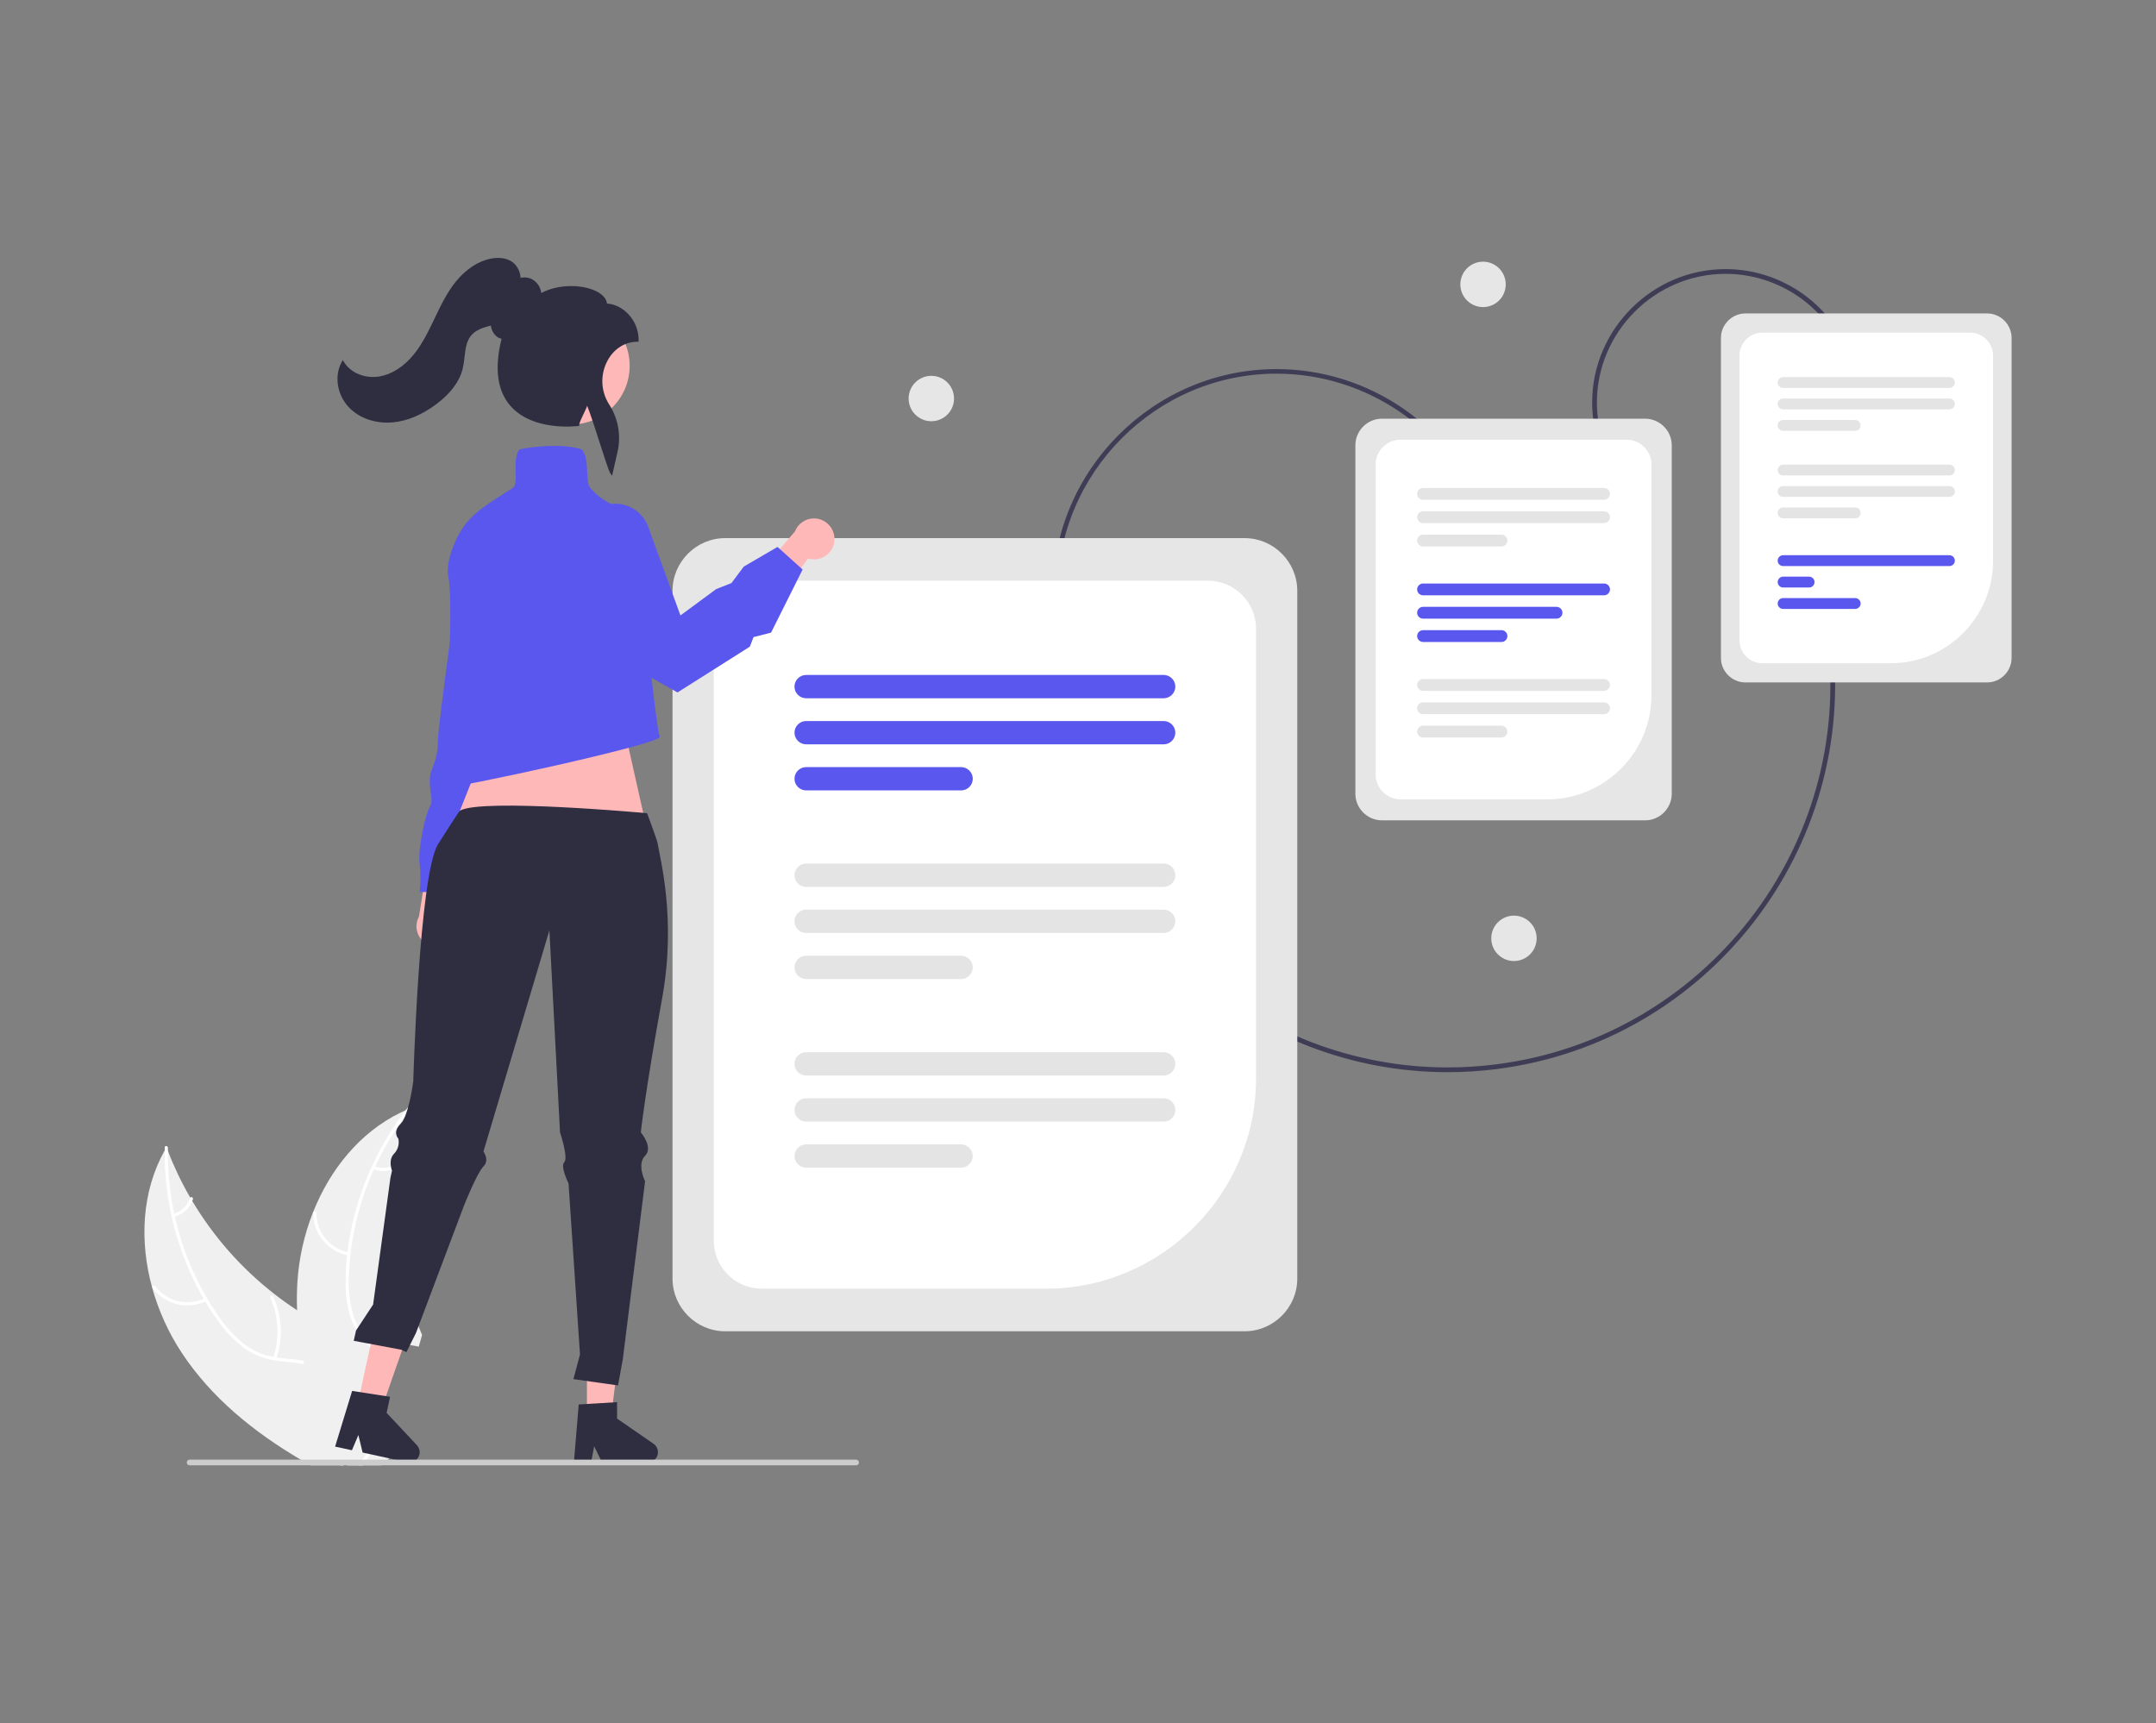 <svg xmlns="http://www.w3.org/2000/svg" xmlns:xlink="http://www.w3.org/1999/xlink" xmlns:serif="http://www.serif.com/" width="100%" height="100%" viewBox="0 0 1136 908" version="1.1" xml:space="preserve" style="fill-rule:evenodd;clip-rule:evenodd;stroke-linejoin:round;stroke-miterlimit:2;"><rect x="0" y="0" width="1136" height="908" fill="#808080" stroke="none"/><script xmlns=""/>
    <g transform="matrix(1.253,0,0,1.253,568,454)">
        <g transform="matrix(1,0,0,1,-392.583,-253.877)">
            <clipPath id="_clip1">
                <rect x="0" y="0" width="785.166" height="507.754"/>
            </clipPath>
            <g clip-path="url(#_clip1)">
                <g transform="matrix(1,0,0,1,-207.417,-196.123)">
                    <path d="M755.423,538.554C674.649,538.558 604.37,478.302 593.988,396.117L595.972,395.866C606.226,477.037 675.649,536.549 755.424,536.554C762.202,536.554 768.974,536.127 775.698,535.275C863.684,524.16 926.222,443.536 915.107,355.55L917.091,355.299C928.345,444.378 865.028,526.006 775.949,537.259C769.141,538.12 762.285,538.553 755.423,538.554Z" style="fill:rgb(63,61,86);fill-rule:nonzero;"/>
                </g>
                <g transform="matrix(1,0,0,1,-207.417,-196.123)">
                    <path d="M819.834,276.761C817.435,270.42 816.206,263.697 816.206,256.917C816.206,226.149 841.524,200.831 872.292,200.831C895.56,200.831 916.518,215.311 924.751,237.074L922.879,237.782C914.941,216.795 894.73,202.832 872.292,202.832C842.622,202.832 818.207,227.247 818.207,256.917C818.207,263.455 819.392,269.938 821.705,276.053L819.834,276.761Z" style="fill:rgb(63,61,86);fill-rule:nonzero;"/>
                </g>
                <g transform="matrix(1,0,0,1,-207.417,-196.123)">
                    <path d="M982.306,374.653L880.641,374.653C875.006,374.646 870.371,370.011 870.364,364.376L870.364,229.76C870.371,224.125 875.006,219.489 880.641,219.483L982.306,219.483C987.942,219.489 992.577,224.125 992.583,229.76L992.583,364.376C992.577,370.011 987.941,374.646 982.306,374.653Z" style="fill:rgb(230,230,230);fill-rule:nonzero;"/>
                </g>
                <g transform="matrix(1,0,0,1,-207.417,-196.123)">
                    <path d="M941.913,366.587L887.788,366.587C882.51,366.581 878.169,362.241 878.163,356.963L878.163,237.173C878.169,231.895 882.51,227.554 887.788,227.548L975.16,227.548C980.438,227.554 984.779,231.895 984.785,237.173L984.785,323.716C984.758,347.225 965.422,366.561 941.913,366.587Z" style="fill:white;fill-rule:nonzero;"/>
                </g>
                <g transform="matrix(1,0,0,1,-207.417,-196.123)">
                    <path d="M966.444,287.621L896.503,287.621C895.252,287.621 894.222,286.591 894.222,285.34C894.222,284.089 895.252,283.059 896.503,283.059L966.444,283.059C967.695,283.059 968.725,284.089 968.725,285.34C968.725,286.591 967.695,287.621 966.444,287.621Z" style="fill:rgb(228,228,228);fill-rule:nonzero;"/>
                </g>
                <g transform="matrix(1,0,0,1,-207.417,-196.123)">
                    <path d="M966.444,296.634L896.503,296.634C895.254,296.632 894.227,295.603 894.227,294.353C894.227,293.104 895.254,292.075 896.503,292.072L966.444,292.072C967.695,292.072 968.725,293.102 968.725,294.353C968.725,295.605 967.695,296.634 966.444,296.634Z" style="fill:rgb(228,228,228);fill-rule:nonzero;"/>
                </g>
                <g transform="matrix(1,0,0,1,-207.417,-196.123)">
                    <path d="M926.821,305.648L896.503,305.648C895.252,305.648 894.222,304.618 894.222,303.366C894.222,302.115 895.252,301.085 896.503,301.085L926.821,301.085C928.072,301.085 929.102,302.115 929.102,303.366C929.102,304.618 928.072,305.648 926.821,305.648Z" style="fill:rgb(228,228,228);fill-rule:nonzero;"/>
                </g>
                <g transform="matrix(1,0,0,1,-207.417,-196.123)">
                    <path d="M966.444,250.813L896.503,250.813C895.252,250.813 894.222,249.783 894.222,248.532C894.222,247.281 895.252,246.251 896.503,246.251L966.444,246.251C967.695,246.251 968.725,247.281 968.725,248.532C968.725,249.783 967.695,250.813 966.444,250.813Z" style="fill:rgb(228,228,228);fill-rule:nonzero;"/>
                </g>
                <g transform="matrix(1,0,0,1,-207.417,-196.123)">
                    <path d="M966.444,259.826L896.503,259.826C895.252,259.826 894.222,258.797 894.222,257.545C894.222,256.294 895.252,255.264 896.503,255.264L966.444,255.264C967.695,255.264 968.725,256.294 968.725,257.545C968.725,258.797 967.695,259.826 966.444,259.826L966.444,259.826Z" style="fill:rgb(228,228,228);fill-rule:nonzero;"/>
                </g>
                <g transform="matrix(1,0,0,1,-207.417,-196.123)">
                    <path d="M926.821,268.84L896.503,268.84C895.254,268.837 894.227,267.808 894.227,266.559C894.227,265.309 895.254,264.28 896.503,264.278L926.821,264.278C928.071,264.28 929.097,265.309 929.097,266.559C929.097,267.808 928.071,268.837 926.821,268.84Z" style="fill:rgb(228,228,228);fill-rule:nonzero;"/>
                </g>
                <g transform="matrix(1,0,0,1,-207.417,-196.123)">
                    <path d="M966.444,325.717L896.503,325.717C895.252,325.717 894.222,324.687 894.222,323.436C894.222,322.185 895.252,321.155 896.503,321.155L966.444,321.155C967.695,321.155 968.725,322.185 968.725,323.436C968.725,324.687 967.695,325.717 966.444,325.717Z" style="fill:rgb(90,87,238);fill-rule:nonzero;"/>
                </g>
                <g transform="matrix(1,0,0,1,-207.417,-196.123)">
                    <path d="M907.444,334.73L896.503,334.73C895.254,334.728 894.227,333.699 894.227,332.449C894.227,331.2 895.254,330.171 896.503,330.168L907.444,330.168C908.695,330.168 909.725,331.198 909.725,332.449C909.725,333.701 908.695,334.73 907.444,334.73Z" style="fill:rgb(90,87,238);fill-rule:nonzero;"/>
                </g>
                <g transform="matrix(1,0,0,1,-207.417,-196.123)">
                    <path d="M926.821,343.744L896.503,343.744C895.252,343.744 894.222,342.714 894.222,341.463C894.222,340.211 895.252,339.181 896.503,339.181L926.821,339.181C928.072,339.181 929.102,340.211 929.102,341.463C929.102,342.714 928.072,343.744 926.821,343.744Z" style="fill:rgb(90,87,238);fill-rule:nonzero;"/>
                </g>
                <g transform="matrix(1,0,0,1,-207.417,-196.123)">
                    <path d="M595.504,370.14C591.493,359.521 589.437,348.263 589.437,336.912C589.437,285.328 631.885,242.881 683.469,242.881C722.462,242.881 757.588,267.137 771.402,303.602L769.531,304.31C756.031,268.583 721.633,244.809 683.441,244.809C632.955,244.809 591.41,286.353 591.41,336.84C591.41,347.975 593.431,359.018 597.375,369.432L595.504,370.14Z" style="fill:rgb(63,61,86);fill-rule:nonzero;"/>
                </g>
                <circle cx="562.907" cy="11.141" r="9.546" style="fill:rgb(230,230,230);"/>
                <circle cx="575.907" cy="286.141" r="9.546" style="fill:rgb(230,230,230);"/>
                <circle cx="330.907" cy="59.141" r="9.546" style="fill:rgb(230,230,230);"/>
                <g transform="matrix(1,0,0,1,-207.417,-196.123)">
                    <path d="M670.117,647.511L451.584,647.511C439.471,647.497 429.508,637.534 429.494,625.421L429.494,336.058C429.508,323.945 439.471,313.981 451.584,313.968L670.117,313.968C682.23,313.981 692.194,323.945 692.208,336.058L692.208,625.421C692.194,637.534 682.23,647.497 670.117,647.511Z" style="fill:rgb(230,230,230);fill-rule:nonzero;"/>
                </g>
                <g transform="matrix(1,0,0,1,-207.417,-196.123)">
                    <path d="M586.709,629.6L466.945,629.6C455.916,629.587 446.844,620.515 446.832,609.486L446.832,351.993C446.844,340.963 455.916,331.891 466.945,331.879L654.756,331.879C665.785,331.891 674.857,340.963 674.87,351.993L674.87,541.44C674.815,589.782 635.052,629.545 586.709,629.6Z" style="fill:white;fill-rule:nonzero;"/>
                </g>
                <g transform="matrix(1,0,0,1,-207.417,-196.123)">
                    <path d="M636.021,381.313L485.681,381.313C485.678,381.313 485.676,381.313 485.674,381.313C482.984,381.313 480.771,379.099 480.771,376.41C480.771,373.72 482.984,371.507 485.674,371.507C485.676,371.507 485.678,371.507 485.681,371.507L636.021,371.507C636.023,371.507 636.025,371.507 636.028,371.507C638.717,371.507 640.931,373.72 640.931,376.41C640.931,379.099 638.717,381.313 636.028,381.313C636.025,381.313 636.023,381.313 636.021,381.313Z" style="fill:rgb(90,87,238);fill-rule:nonzero;"/>
                </g>
                <g transform="matrix(1,0,0,1,-207.417,-196.123)">
                    <path d="M636.021,400.687L485.681,400.687C482.991,400.687 480.777,398.474 480.777,395.784C480.777,393.094 482.991,390.881 485.681,390.881L636.021,390.881C638.71,390.881 640.924,393.094 640.924,395.784C640.924,398.474 638.71,400.687 636.021,400.687Z" style="fill:rgb(90,87,238);fill-rule:nonzero;"/>
                </g>
                <g transform="matrix(1,0,0,1,-207.417,-196.123)">
                    <path d="M550.849,420.062L485.681,420.062C482.991,420.062 480.777,417.848 480.777,415.159C480.777,412.469 482.991,410.255 485.681,410.255L550.849,410.255C553.539,410.255 555.753,412.469 555.753,415.159C555.753,417.848 553.539,420.062 550.849,420.062Z" style="fill:rgb(90,87,238);fill-rule:nonzero;"/>
                </g>
                <g transform="matrix(1,0,0,1,-207.417,-196.123)">
                    <path d="M636.021,460.639L485.681,460.639C485.678,460.639 485.676,460.639 485.674,460.639C482.984,460.639 480.771,458.426 480.771,455.736C480.771,453.046 482.984,450.833 485.674,450.833C485.676,450.833 485.678,450.833 485.681,450.833L636.021,450.833C636.023,450.833 636.025,450.833 636.028,450.833C638.717,450.833 640.931,453.046 640.931,455.736C640.931,458.426 638.717,460.639 636.028,460.639C636.025,460.639 636.023,460.639 636.021,460.639Z" style="fill:rgb(228,228,228);fill-rule:nonzero;"/>
                </g>
                <g transform="matrix(1,0,0,1,-207.417,-196.123)">
                    <path d="M636.021,480.014L485.681,480.014C482.991,480.014 480.777,477.8 480.777,475.11C480.777,472.421 482.991,470.207 485.681,470.207L636.021,470.207C638.71,470.207 640.924,472.421 640.924,475.11C640.924,477.8 638.71,480.014 636.021,480.014Z" style="fill:rgb(228,228,228);fill-rule:nonzero;"/>
                </g>
                <g transform="matrix(1,0,0,1,-207.417,-196.123)">
                    <path d="M550.849,499.388L485.681,499.388C482.991,499.388 480.777,497.175 480.777,494.485C480.777,491.795 482.991,489.582 485.681,489.582L550.849,489.582C553.539,489.582 555.753,491.795 555.753,494.485C555.753,497.175 553.539,499.388 550.849,499.388Z" style="fill:rgb(228,228,228);fill-rule:nonzero;"/>
                </g>
                <g transform="matrix(1,0,0,1,-207.417,-196.123)">
                    <path d="M636.021,539.966L485.681,539.966C485.678,539.966 485.676,539.966 485.674,539.966C482.984,539.966 480.771,537.752 480.771,535.063C480.771,532.373 482.984,530.16 485.674,530.16C485.676,530.16 485.678,530.16 485.681,530.16L636.021,530.16C636.023,530.16 636.025,530.16 636.028,530.16C638.717,530.16 640.931,532.373 640.931,535.063C640.931,537.752 638.717,539.966 636.028,539.966C636.025,539.966 636.023,539.966 636.021,539.966Z" style="fill:rgb(228,228,228);fill-rule:nonzero;"/>
                </g>
                <g transform="matrix(1,0,0,1,-207.417,-196.123)">
                    <path d="M636.021,559.34L485.681,559.34C482.991,559.34 480.777,557.127 480.777,554.437C480.777,551.747 482.991,549.534 485.681,549.534L636.021,549.534C638.71,549.534 640.924,551.747 640.924,554.437C640.924,557.127 638.71,559.34 636.021,559.34Z" style="fill:rgb(228,228,228);fill-rule:nonzero;"/>
                </g>
                <g transform="matrix(1,0,0,1,-207.417,-196.123)">
                    <path d="M550.849,578.715L485.681,578.715C482.994,578.711 480.784,576.499 480.784,573.811C480.784,571.124 482.994,568.912 485.681,568.908L550.849,568.908C553.537,568.912 555.746,571.124 555.746,573.811C555.746,576.499 553.537,578.711 550.849,578.715Z" style="fill:rgb(228,228,228);fill-rule:nonzero;"/>
                </g>
                <g transform="matrix(1,0,0,1,-207.417,-196.123)">
                    <path d="M838.493,432.653L727.823,432.653C721.689,432.646 716.643,427.6 716.636,421.466L716.636,274.926C716.643,268.792 721.689,263.746 727.823,263.739L838.493,263.739C844.627,263.746 849.673,268.792 849.68,274.926L849.68,421.466C849.673,427.6 844.627,432.646 838.493,432.653Z" style="fill:rgb(230,230,230);fill-rule:nonzero;"/>
                </g>
                <g transform="matrix(1,0,0,1,-207.417,-196.123)">
                    <path d="M797.467,423.829L735.602,423.829C729.881,423.822 725.176,419.117 725.169,413.396L725.169,282.996C725.176,277.275 729.881,272.57 735.602,272.563L830.713,272.563C836.434,272.569 841.14,277.275 841.146,282.996L841.146,380.149C841.119,404.101 821.418,423.802 797.467,423.829Z" style="fill:white;fill-rule:nonzero;"/>
                </g>
                <g transform="matrix(1,0,0,1,-207.417,-196.123)">
                    <path d="M821.225,297.844L745.09,297.844C743.728,297.844 742.607,296.723 742.607,295.361C742.607,293.999 743.728,292.878 745.09,292.878L821.225,292.878C822.588,292.878 823.708,293.999 823.708,295.361C823.708,296.723 822.588,297.844 821.225,297.844Z" style="fill:rgb(228,228,228);fill-rule:nonzero;"/>
                </g>
                <g transform="matrix(1,0,0,1,-207.417,-196.123)">
                    <path d="M821.225,307.656L745.09,307.656C743.73,307.653 742.612,306.533 742.612,305.173C742.612,303.813 743.73,302.692 745.09,302.69L821.225,302.69C822.586,302.692 823.704,303.813 823.704,305.173C823.704,306.533 822.586,307.653 821.225,307.656Z" style="fill:rgb(228,228,228);fill-rule:nonzero;"/>
                </g>
                <g transform="matrix(1,0,0,1,-207.417,-196.123)">
                    <path d="M778.093,317.468L745.09,317.468C743.73,317.465 742.612,316.345 742.612,314.984C742.612,313.624 743.73,312.504 745.09,312.501L778.093,312.501C779.453,312.504 780.571,313.624 780.571,314.984C780.571,316.345 779.453,317.465 778.093,317.468Z" style="fill:rgb(228,228,228);fill-rule:nonzero;"/>
                </g>
                <g transform="matrix(1,0,0,1,-207.417,-196.123)">
                    <path d="M821.225,338.017L745.09,338.017C743.728,338.017 742.607,336.896 742.607,335.534C742.607,334.172 743.728,333.051 745.09,333.051L821.225,333.051C822.588,333.051 823.708,334.172 823.708,335.534C823.708,336.896 822.588,338.017 821.225,338.017Z" style="fill:rgb(90,87,238);fill-rule:nonzero;"/>
                </g>
                <g transform="matrix(1,0,0,1,-207.417,-196.123)">
                    <path d="M801.225,347.829L745.09,347.829C743.728,347.829 742.607,346.708 742.607,345.345C742.607,343.983 743.728,342.862 745.09,342.862L801.225,342.862C802.588,342.862 803.709,343.983 803.709,345.345C803.709,346.708 802.588,347.829 801.225,347.829Z" style="fill:rgb(90,87,238);fill-rule:nonzero;"/>
                </g>
                <g transform="matrix(1,0,0,1,-207.417,-196.123)">
                    <path d="M778.093,357.64L745.09,357.64C743.73,357.638 742.612,356.517 742.612,355.157C742.612,353.797 743.73,352.677 745.09,352.674L778.093,352.674C779.453,352.677 780.571,353.797 780.571,355.157C780.571,356.517 779.453,357.638 778.093,357.64Z" style="fill:rgb(90,87,238);fill-rule:nonzero;"/>
                </g>
                <g transform="matrix(1,0,0,1,-207.417,-196.123)">
                    <path d="M821.225,378.19L745.09,378.19C743.728,378.19 742.607,377.069 742.607,375.707C742.607,374.344 743.728,373.224 745.09,373.224L821.225,373.224C822.588,373.224 823.708,374.344 823.708,375.707C823.708,377.069 822.588,378.19 821.225,378.19Z" style="fill:rgb(228,228,228);fill-rule:nonzero;"/>
                </g>
                <g transform="matrix(1,0,0,1,-207.417,-196.123)">
                    <path d="M821.225,388.001L745.09,388.001C743.728,388.001 742.607,386.88 742.607,385.518C742.607,384.156 743.728,383.035 745.09,383.035L821.225,383.035C822.588,383.035 823.709,384.156 823.709,385.518C823.709,386.88 822.588,388.001 821.225,388.001Z" style="fill:rgb(228,228,228);fill-rule:nonzero;"/>
                </g>
                <g transform="matrix(1,0,0,1,-207.417,-196.123)">
                    <path d="M778.093,397.813L745.09,397.813C743.73,397.81 742.612,396.69 742.612,395.33C742.612,393.969 743.73,392.849 745.09,392.847L778.093,392.847C779.453,392.849 780.571,393.969 780.571,395.33C780.571,396.69 779.453,397.81 778.093,397.813Z" style="fill:rgb(228,228,228);fill-rule:nonzero;"/>
                </g>
                <g transform="matrix(1,0,0,1,-207.417,-196.123)">
                    <path d="M336.812,482.998C338.265,481.418 339.072,479.348 339.072,477.202C339.072,474.276 337.573,471.545 335.104,469.974L342.125,440.353L327.266,445.782L322.877,473.078C322.184,474.345 321.821,475.767 321.821,477.211C321.821,481.936 325.709,485.824 330.434,485.824C332.862,485.824 335.181,484.797 336.812,482.998L336.812,482.998Z" style="fill:rgb(255,184,184);fill-rule:nonzero;"/>
                </g>
                <g transform="matrix(1,0,0,1,-207.417,-196.123)">
                    <path d="M372.544,358.871L366.58,374.205C366.58,374.205 369.136,389.538 364.877,392.946C360.617,396.353 362.321,396.353 362.321,398.909C362.025,402.614 360.165,406.024 357.21,408.279C353.802,410.835 338.469,462.799 338.469,462.799L323.135,462.799C323.63,458.839 323.63,454.833 323.135,450.873C322.283,444.91 325.691,429.576 327.394,427.021C329.098,424.465 327.394,421.058 327.394,415.946C327.394,410.835 330.802,408.279 330.802,399.761C330.802,391.242 341.024,324.796 340.172,317.129C339.321,309.462 348.691,302.647 348.691,302.647L357.21,302.647L372.544,358.871Z" style="fill:rgb(90,87,238);fill-rule:nonzero;"/>
                </g>
                <path d="M201.206,195.271L215.379,258.521L124.556,252.871L149.253,190.754L201.206,195.271Z" style="fill:rgb(255,184,184);fill-rule:nonzero;"/>
                <g transform="matrix(1,0,0,1,-207.417,-196.123)">
                    <path d="M210.652,629.117C213.355,638.892 217.577,648.182 223.162,656.647C235.642,675.517 253.502,689.947 273.132,701.497C274.492,702.307 275.872,703.097 277.252,703.877L291.022,703.877L291.502,702.777L291.502,702.767L292.062,701.497L292.132,701.347L292.162,701.497L292.712,703.877L299.472,703.877C300.032,703.087 300.582,702.297 301.122,701.497C301.912,700.327 302.672,699.147 303.392,697.947C304.662,695.848 305.798,693.671 306.791,691.427C306.912,691.177 307.012,690.927 307.112,690.677L306.662,690.187L308.531,682.007L304.772,681.387L308.892,668.677C308.742,668.207 308.571,667.737 308.392,667.267C306.081,661.417 301.742,657.047 296.592,653.377C291.292,649.587 285.122,646.547 279.452,643.387C276.791,641.897 274.172,640.327 271.622,638.667L271.622,638.657C268.362,636.547 265.198,634.29 262.132,631.887C262.079,631.854 262.029,631.817 261.982,631.777C261.939,631.747 261.899,631.713 261.862,631.677C248.114,620.937 236.479,607.736 227.552,592.747C227.551,592.747 227.551,592.747 227.551,592.747C227.546,592.747 227.542,592.743 227.542,592.737C227.542,592.737 227.542,592.737 227.542,592.737C227.242,592.257 226.962,591.777 226.682,591.287L226.682,591.277C223.025,584.989 219.879,578.418 217.272,571.627L217.272,571.617C217.072,571.117 216.892,570.617 216.702,570.117C216.442,570.557 216.192,570.997 215.952,571.437C215.952,571.437 215.952,571.437 215.951,571.437C215.946,571.437 215.942,571.442 215.942,571.447C215.942,571.447 215.942,571.447 215.942,571.447C206.242,588.797 205.322,609.697 210.652,629.117Z" style="fill:rgb(240,240,240);fill-rule:nonzero;"/>
                </g>
                <g transform="matrix(1,0,0,1,-207.417,-196.123)">
                    <path d="M215.942,571.447C215.845,580.706 216.807,589.947 218.812,598.987C219.712,603.124 220.834,607.21 222.172,611.227C224.769,619.086 228.163,626.659 232.302,633.827C232.532,634.217 232.752,634.597 232.992,634.977L232.992,634.987C234.76,637.969 236.68,640.86 238.742,643.647C241.862,648.088 245.718,651.963 250.142,655.107C253.755,657.495 257.842,659.074 262.122,659.737C262.922,659.887 263.742,659.997 264.572,660.097C267.882,660.487 271.302,660.637 274.582,661.337C276.243,661.665 277.861,662.185 279.402,662.887C284.682,665.337 287.652,670.467 288.952,675.947C289.182,676.907 289.362,677.877 289.502,678.847C290.592,686.297 289.392,694.037 290.012,701.497C290.082,702.287 290.172,703.087 290.282,703.877L291.022,703.877L291.502,702.777L291.502,702.767C291.452,702.347 291.412,701.927 291.372,701.497C291.132,697.832 291.102,694.156 291.282,690.487C291.322,688.837 291.352,687.177 291.332,685.517C291.312,684.187 291.262,682.857 291.162,681.537L291.162,681.527C291.092,680.707 291.012,679.897 290.902,679.087C290.584,676.607 289.973,674.173 289.082,671.837C287.323,666.971 283.565,663.082 278.762,661.157C277.31,660.613 275.815,660.195 274.292,659.907C270.942,659.267 267.482,659.107 264.112,658.687C263.752,658.647 263.392,658.597 263.042,658.537C262.592,658.467 262.152,658.387 261.712,658.307C257.303,657.524 253.137,655.719 249.552,653.037C245.29,649.663 241.585,645.641 238.572,641.117C236.932,638.767 235.372,636.367 233.922,633.897C233.922,633.897 233.922,633.897 233.922,633.897C233.922,633.891 233.917,633.887 233.912,633.887C233.912,633.887 233.912,633.887 233.912,633.887C233.842,633.767 233.772,633.657 233.702,633.537L233.692,633.517C227.472,622.888 222.932,611.362 220.232,599.347C220.142,598.907 220.042,598.467 219.942,598.027C218.086,589.352 217.19,580.498 217.272,571.627L217.272,571.617C217.272,571.197 217.282,570.787 217.292,570.367C217.312,569.507 215.982,569.317 215.962,570.177C215.952,570.597 215.942,571.017 215.952,571.437C215.952,571.437 215.952,571.437 215.952,571.437C215.946,571.437 215.942,571.441 215.942,571.447C215.942,571.447 215.942,571.447 215.942,571.447Z" style="fill:white;fill-rule:nonzero;"/>
                </g>
                <g transform="matrix(1,0,0,1,-207.417,-196.123)">
                    <path d="M233.563,634.706C225.726,638.687 216.063,636.381 210.868,629.29C210.36,628.591 211.422,627.767 211.932,628.468C216.758,635.081 225.775,637.213 233.052,633.462C233.822,633.067 234.327,634.313 233.563,634.706Z" style="fill:white;fill-rule:nonzero;"/>
                </g>
                <g transform="matrix(1,0,0,1,-207.417,-196.123)">
                    <path d="M261.583,658.705C264.367,650.427 263.928,641.396 260.354,633.426C259.999,632.637 261.243,632.128 261.597,632.916C265.301,641.216 265.739,650.616 262.823,659.224C262.545,660.045 261.306,659.522 261.583,658.705L261.583,658.705Z" style="fill:white;fill-rule:nonzero;"/>
                </g>
                <g transform="matrix(1,0,0,1,-207.417,-196.123)">
                    <path d="M219.555,598.15C222.864,597.254 225.507,594.747 226.578,591.491C226.846,590.667 228.084,591.191 227.818,592.009C226.619,595.6 223.71,598.37 220.065,599.393C219.724,599.521 219.338,599.359 219.189,599.027C219.051,598.685 219.216,598.291 219.555,598.15L219.555,598.15Z" style="fill:white;fill-rule:nonzero;"/>
                </g>
                <g transform="matrix(1,0,0,1,-207.417,-196.123)">
                    <path d="M271.622,638.657L271.622,638.667C271.932,645.808 272.825,652.912 274.292,659.907L274.292,659.917C274.372,660.397 274.482,660.867 274.582,661.337C276.995,672.156 280.379,682.736 284.692,692.947C285.882,695.827 287.128,698.677 288.432,701.497C288.792,702.297 289.162,703.087 289.542,703.877L291.022,703.877L291.502,702.777L291.502,702.767L292.062,701.497L292.132,701.347L292.162,701.497L292.712,703.877L307.012,703.877L309.792,701.497L313.842,698.027L308.182,691.847L307.252,690.827L307.112,690.677L306.662,690.187L308.531,682.007L304.772,681.387L308.892,668.677L310.842,662.667L311.332,661.157L314.182,652.367L322.782,653.977L324.182,649.077C321.604,643.102 319.458,636.95 317.762,630.667C317.752,630.617 317.732,630.577 317.722,630.527C313.178,613.605 311.815,595.986 313.702,578.567L313.702,578.557C313.762,577.997 313.832,577.427 313.912,576.877L313.912,576.857C314.769,569.638 316.214,562.501 318.232,555.517C318.372,554.987 318.532,554.467 318.682,553.947C318.222,554.147 317.772,554.337 317.312,554.537L317.302,554.547L317.282,554.547C316.552,554.867 315.822,555.207 315.112,555.567C298.052,563.857 285.502,579.417 278.372,597.357C278.352,597.407 278.332,597.447 278.312,597.497C274.591,606.902 272.374,616.833 271.742,626.927C271.502,630.833 271.462,634.748 271.622,638.657Z" style="fill:rgb(240,240,240);fill-rule:nonzero;"/>
                </g>
                <g transform="matrix(1,0,0,1,-207.417,-196.123)">
                    <path d="M297.572,703.877L299.152,703.877C299.652,703.067 300.192,702.277 300.732,701.497C301.592,700.287 302.478,699.104 303.392,697.947C304.182,696.947 304.972,695.957 305.762,694.967C306.582,693.937 307.392,692.907 308.182,691.847L307.252,690.827C307.102,691.027 306.952,691.227 306.792,691.427C304.232,694.797 301.462,698.037 299.092,701.497C298.562,702.277 298.052,703.067 297.572,703.877Z" style="fill:white;fill-rule:nonzero;"/>
                </g>
                <g transform="matrix(1,0,0,1,-207.417,-196.123)">
                    <path d="M319.014,554.506C318.754,554.836 318.484,555.176 318.234,555.516C316.284,558.046 314.44,560.656 312.704,563.346C309.611,568.092 306.864,573.055 304.484,578.196C304.294,578.596 304.104,579.006 303.924,579.416C298.831,590.649 295.511,602.605 294.084,614.856C294.064,614.976 294.054,615.086 294.044,615.206C293.714,618.066 293.5,620.936 293.404,623.816C293.085,629.239 293.621,634.679 294.994,639.936C295.194,640.626 295.414,641.306 295.654,641.966C296.255,643.583 297.009,645.14 297.904,646.616C298.547,647.693 299.262,648.725 300.044,649.706C300.514,650.306 301.004,650.896 301.524,651.466C301.824,651.796 302.134,652.126 302.444,652.456C302.704,652.706 302.954,652.966 303.214,653.216C305.914,655.836 308.894,658.266 311.334,661.156L310.844,662.666C308.494,659.686 305.464,657.216 302.734,654.616C301.02,653.004 299.46,651.237 298.074,649.336C297.894,649.076 297.704,648.816 297.534,648.546C296.607,647.192 295.807,645.756 295.144,644.256C294.804,643.506 294.494,642.736 294.214,641.936C292.58,636.766 291.836,631.355 292.014,625.936C292.046,622.464 292.253,618.997 292.634,615.546C292.674,615.096 292.724,614.656 292.784,614.206C293.798,605.992 295.647,597.904 298.304,590.066C301.666,580.122 306.29,570.652 312.064,561.886C313.714,559.376 315.464,556.926 317.314,554.536C317.554,554.206 317.804,553.886 318.064,553.556C318.594,552.876 319.544,553.826 319.014,554.506Z" style="fill:white;fill-rule:nonzero;"/>
                </g>
                <g transform="matrix(1,0,0,1,-207.417,-196.123)">
                    <path d="M293.26,615.672C284.606,614.132 278.279,606.473 278.4,597.685C278.409,597.321 278.709,597.027 279.073,597.027C279.43,597.027 279.728,597.312 279.744,597.668C279.616,605.854 285.532,612.986 293.601,614.372C294.453,614.52 294.107,615.819 293.26,615.672L293.26,615.672Z" style="fill:white;fill-rule:nonzero;"/>
                </g>
                <g transform="matrix(1,0,0,1,-207.417,-196.123)">
                    <path d="M301.183,651.705C308.39,646.771 313.477,639.295 315.421,630.781C315.613,629.937 316.913,630.279 316.721,631.122C314.681,639.979 309.372,647.748 301.861,652.866C301.145,653.353 300.471,652.19 301.183,651.705L301.183,651.705Z" style="fill:white;fill-rule:nonzero;"/>
                </g>
                <g transform="matrix(1,0,0,1,-207.417,-196.123)">
                    <path d="M304.085,578.051C307.266,579.327 310.886,578.917 313.701,576.962C314.411,576.465 315.084,577.629 314.379,578.122C311.26,580.268 307.27,580.729 303.744,579.351C303.394,579.247 303.183,578.885 303.264,578.53C303.36,578.175 303.729,577.959 304.085,578.051Z" style="fill:white;fill-rule:nonzero;"/>
                </g>
                <path d="M186.082,487.193L196.284,487.192L201.138,447.841L186.08,447.841L186.082,487.193Z" style="fill:rgb(255,184,184);fill-rule:nonzero;"/>
                <g transform="matrix(1,0,0,1,-207.417,-196.123)">
                    <path d="M390.044,678.283L406.172,677.32L406.172,684.23L421.505,694.819C422.671,695.624 423.368,696.954 423.368,698.371C423.368,700.739 421.42,702.687 419.052,702.687C419.052,702.687 419.052,702.687 419.052,702.687L399.852,702.687L396.542,695.852L395.25,702.687L388.011,702.687L390.044,678.283Z" style="fill:rgb(47,46,65);fill-rule:nonzero;"/>
                </g>
                <path d="M89.657,482.117L99.628,484.279L112.713,446.851L97.998,443.66L89.657,482.117Z" style="fill:rgb(255,184,184);fill-rule:nonzero;"/>
                <g transform="matrix(1,0,0,1,-207.417,-196.123)">
                    <path d="M294.765,672.589L310.73,675.067L309.265,681.82L322.004,695.419C322.754,696.219 323.171,697.275 323.171,698.37C323.171,700.738 321.223,702.687 318.855,702.687C318.547,702.687 318.24,702.654 317.94,702.588L299.176,698.518L297.39,691.137L294.678,697.542L287.604,696.008L294.765,672.589Z" style="fill:rgb(47,46,65);fill-rule:nonzero;"/>
                </g>
                <g transform="matrix(1,0,0,1,-207.417,-196.123)">
                    <path d="M225.222,702.687C225.222,702.688 225.222,702.689 225.222,702.691C225.222,703.342 225.757,703.877 226.408,703.877C226.409,703.877 226.41,703.877 226.412,703.877L506.702,703.877C507.355,703.877 507.892,703.34 507.892,702.687C507.892,702.034 507.355,701.497 506.702,701.497L226.412,701.497C226.411,701.497 226.409,701.497 226.408,701.497C225.757,701.497 225.222,702.033 225.222,702.684C225.222,702.685 225.222,702.686 225.222,702.687Z" style="fill:rgb(204,204,204);fill-rule:nonzero;"/>
                </g>
                <g transform="matrix(1,0,0,1,-207.417,-196.123)">
                    <path d="M425.115,507.534C417.955,546.884 416.165,563.874 416.165,563.874C416.165,563.874 421.535,570.134 417.955,573.714C414.375,577.294 417.955,584.444 417.955,584.444L408.583,659.283L406.583,670.283L387.815,667.634L390.583,657.283L385.765,585.344C385.765,585.344 382.185,578.184 383.975,576.394C385.765,574.604 382.185,563.874 382.185,563.874L377.715,478.914L349.985,571.924C349.985,571.924 352.675,575.504 349.985,578.184C347.305,580.864 341.945,594.284 341.945,594.284L321.583,648.283L317.583,656.283L315.455,655.274L306.095,653.514L304.375,653.194L301.315,652.614L299.345,652.244L298.675,652.124L295.435,651.514L296.415,647.164L303.583,636.283L310.875,582.914L311.195,581.484L311.535,579.974C311.535,579.974 309.745,575.504 312.425,572.814C314.015,571.151 314.685,568.806 314.215,566.554C314.127,566.461 314.047,566.36 313.975,566.254C313.658,565.82 313.44,565.321 313.335,564.794C313.095,563.674 313.305,562.104 315.115,560.294C315.624,559.753 316.052,559.139 316.385,558.474C319.105,553.324 320.475,542.414 320.475,542.414C320.475,542.414 322.895,456.004 330.815,442.804C331.235,442.114 339.642,428.868 340.082,428.598C349.022,423.238 418.796,429.641 418.796,429.641C418.796,429.641 423.015,440.974 423.205,442.154C424.235,448.784 431.185,474.154 425.115,507.534Z" style="fill:rgb(47,46,65);fill-rule:nonzero;"/>
                </g>
                <g transform="matrix(1,0,0,1,-207.417,-196.123)">
                    <path d="M497.519,315.422C496.981,319.683 493.316,322.914 489.021,322.914C488.156,322.914 487.296,322.783 486.471,322.526L468.383,347.011L462.935,332.159L480.947,311.185C482.226,307.871 485.43,305.674 488.982,305.674C493.706,305.674 497.594,309.562 497.594,314.287C497.594,314.666 497.569,315.045 497.519,315.422L497.519,315.422Z" style="fill:rgb(255,184,184);fill-rule:nonzero;"/>
                </g>
                <g transform="matrix(1,0,0,1,-207.417,-196.123)">
                    <path d="M332.477,419.137C330.819,419.137 329.877,418.812 329.512,418.115C328.977,417.091 329.906,415.754 330.981,414.205C331.779,413.194 332.408,412.061 332.844,410.849C333.487,408.277 337.828,343.302 335.231,330.32C334.631,327.316 335.148,323.465 336.768,318.875C341.192,306.34 347.231,302.488 359.262,294.814C360.238,294.191 361.255,293.54 362.313,292.862C363.68,291.983 363.604,289.069 363.523,285.983C363.434,282.553 363.341,279.006 365.021,276.789L365.131,276.645L365.307,276.604C369.371,275.664 383.04,273.92 391.134,276.617L391.246,276.655L391.33,276.738C393.252,278.661 393.428,282.385 393.597,285.987C393.736,288.944 393.867,291.736 394.955,292.949C403.272,302.219 412.705,302.038 412.8,302.037L413.268,302.023L413.314,302.488C416.932,339.286 422.764,394.826 424.003,397.011C424.135,397.215 424.143,397.476 424.023,397.687C422.204,401.086 338.727,419.137 332.477,419.137Z" style="fill:rgb(90,87,238);fill-rule:nonzero;"/>
                </g>
                <circle cx="179.384" cy="45.397" r="24.667" style="fill:rgb(255,184,184);"/>
                <g transform="matrix(1,0,0,1,-207.417,-196.123)">
                    <path d="M403.282,286.611C402.112,284.941 396.182,264.544 393.583,258.283C393.317,259.628 390.337,264.845 390.267,266.233L390.242,266.748L389.731,266.814C388.963,266.912 370.82,269.114 361.378,258.408C355.784,252.066 354.516,242.554 357.603,230.13C357.041,230.02 356.503,229.813 356.013,229.518C354.361,228.375 353.296,226.559 353.103,224.559L352.58,224.7C349.918,225.418 346.915,226.368 344.976,228.562C342.816,231.002 342.432,234.316 342.024,237.826C341.865,239.501 341.601,241.165 341.233,242.807C339.917,248.114 336.214,253.084 330.225,257.581C324.197,262.109 318.05,264.699 311.955,265.278C304.757,265.965 297.815,263.6 293.392,258.957C288.459,253.78 287.169,245.816 290.323,240.02L290.831,239.086L291.388,239.991C294.196,244.548 300.331,247.009 306.31,245.975C311.436,245.088 316.517,241.833 320.618,236.81C324.362,232.225 326.944,226.81 329.442,221.572C331.982,216.247 334.608,210.741 338.391,206.068C342.658,200.798 347.983,197.356 353.386,196.375C357.32,195.664 360.831,196.47 363.019,198.591C364.565,200.185 365.481,202.286 365.597,204.503C366.942,204.202 368.346,204.283 369.648,204.736C372.204,205.775 373.989,208.142 374.287,210.885C382.215,206.715 392.706,207.394 398.132,210.522C400.404,211.832 401.709,213.482 401.94,215.323C408.349,215.681 415.242,221.924 415.242,230.769L415.242,231.385L414.627,231.385C409.554,231.385 404.923,234.302 402.239,239.188C399.032,244.98 399.247,252.086 402.796,257.675C406.63,263.56 407.928,270.752 406.393,277.606L404.078,287.748L403.282,286.611Z" style="fill:rgb(47,46,65);fill-rule:nonzero;"/>
                </g>
                <g transform="matrix(1,0,0,1,-207.417,-196.123)">
                    <path d="M431.598,378.865L415.338,369.718C386.983,350.065 379.999,334.457 379.126,324.821C378.194,314.538 383.672,308.914 383.906,308.681L384.033,308.588L398.69,301.099C400.768,300.037 403.069,299.484 405.402,299.484C411.591,299.484 417.151,303.378 419.266,309.195L432.824,346.483L447.856,335.396L454.267,332.87L459.439,325.953L473.646,317.666L484.201,327.165L470.928,353.71L463.554,355.588L461.99,359.617L461.851,359.705L431.598,378.865Z" style="fill:rgb(90,87,238);fill-rule:nonzero;"/>
                </g>
            </g>
        </g>
    </g>
</svg>